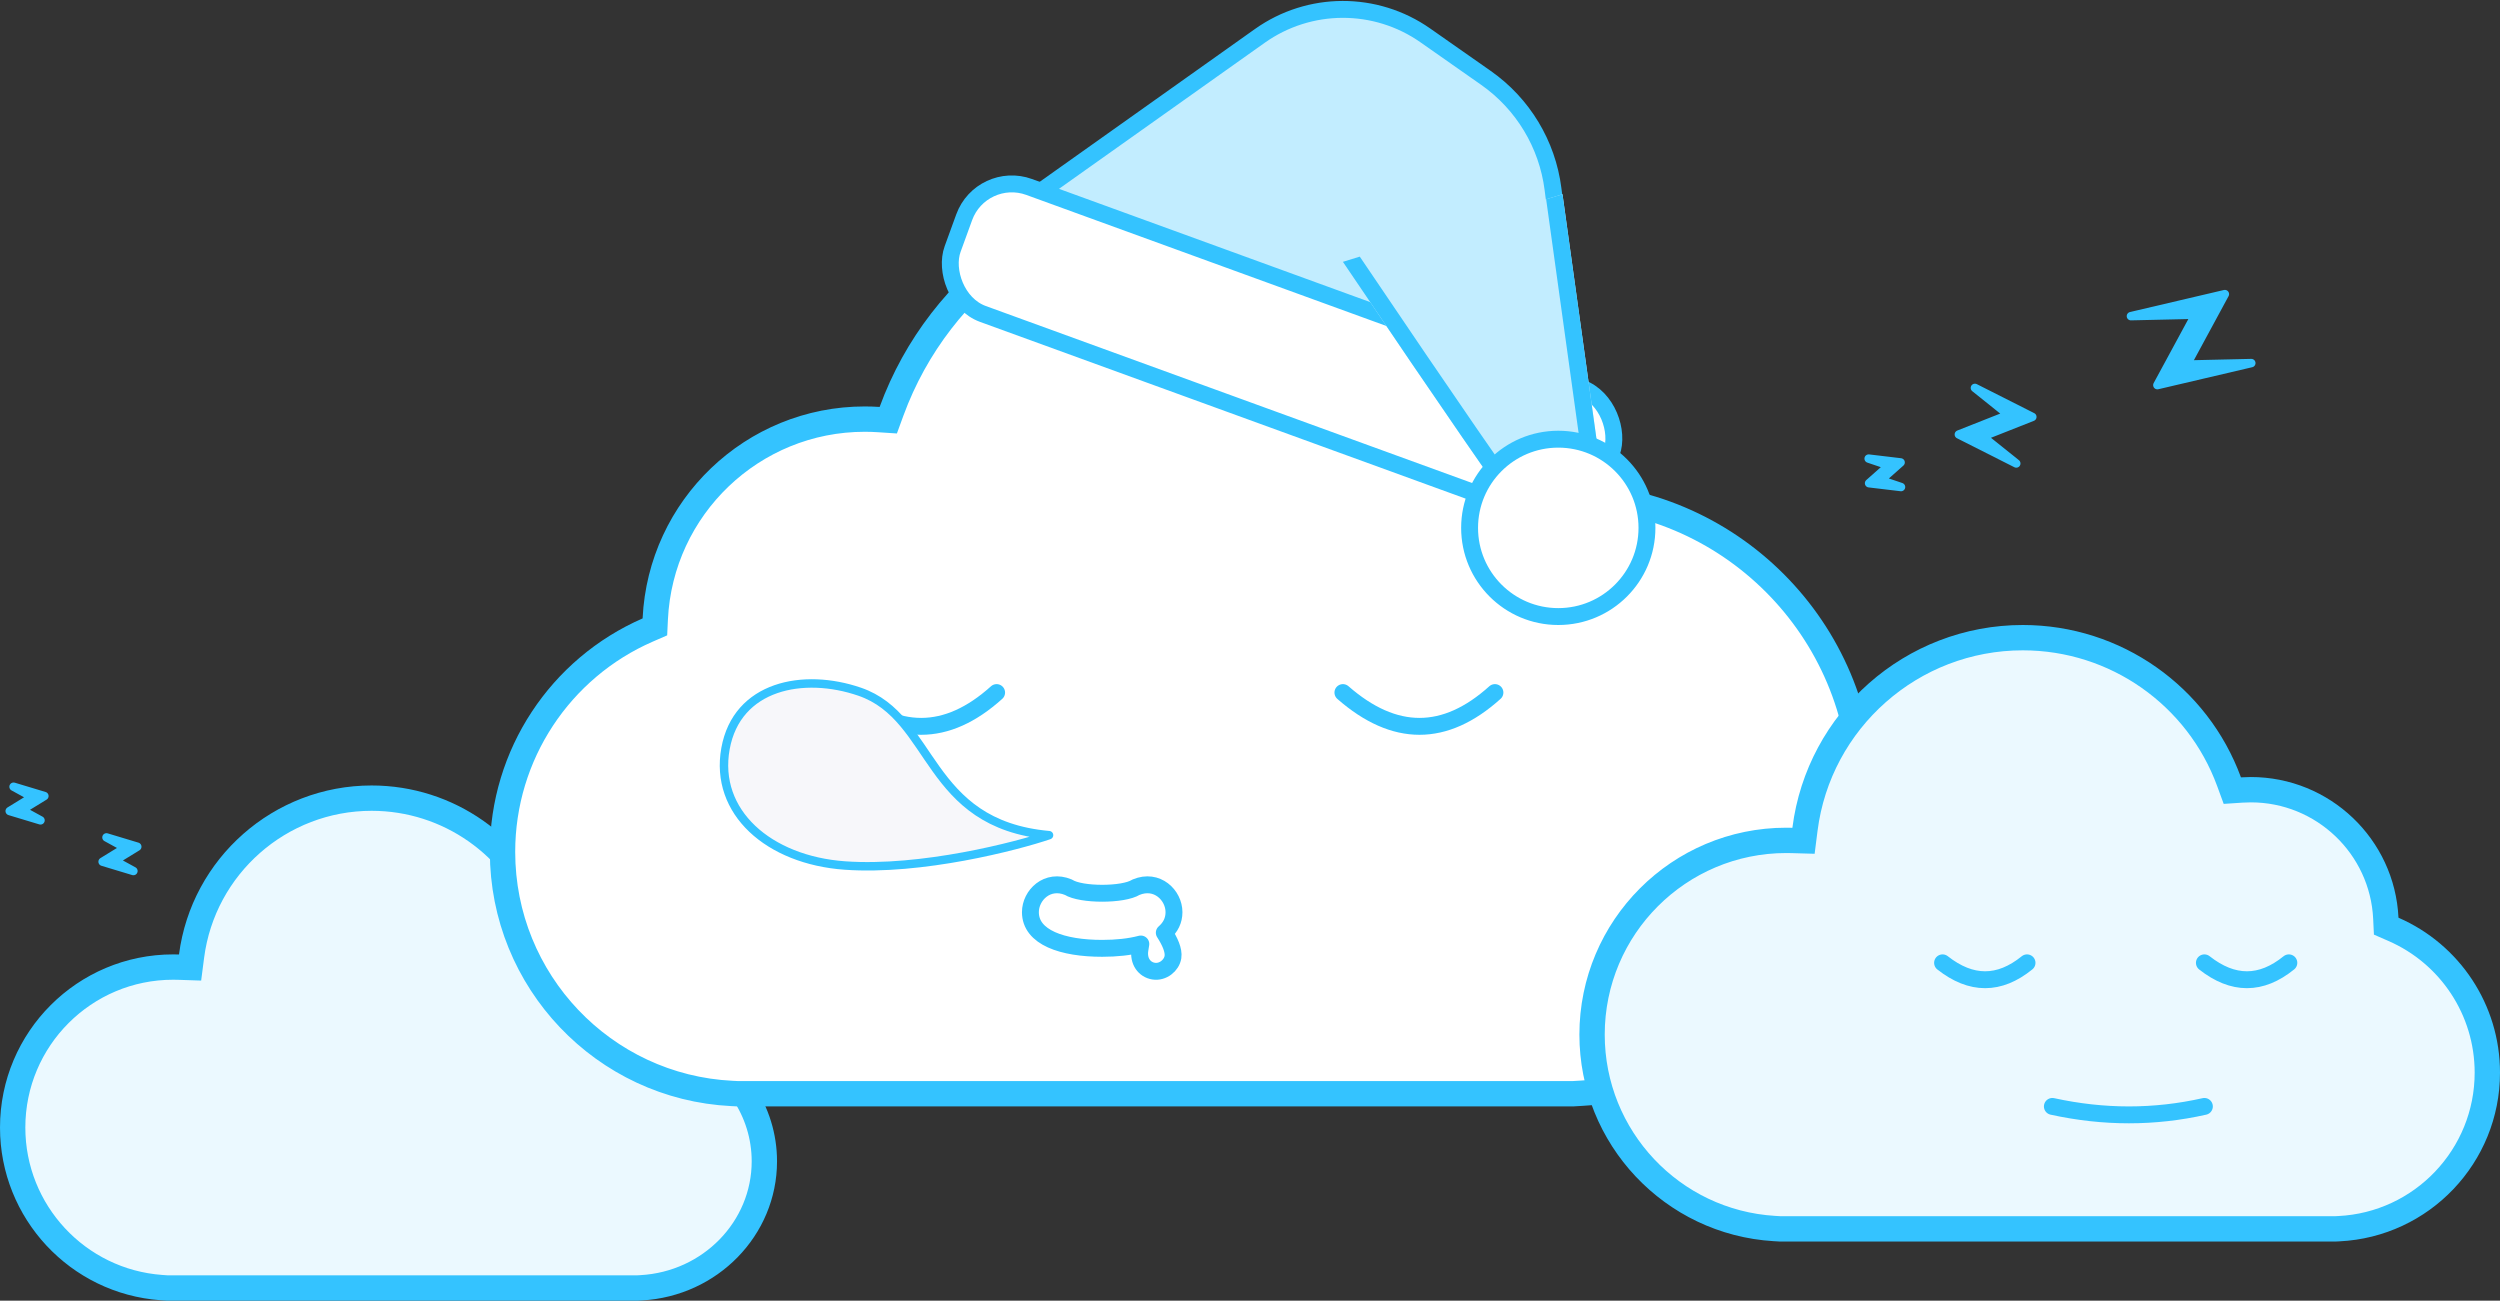 <?xml version="1.0" encoding="UTF-8"?>
<svg width="296px" height="154px" viewBox="0 0 296 154" version="1.1" xmlns="http://www.w3.org/2000/svg" xmlns:xlink="http://www.w3.org/1999/xlink">
    <rect x="0" y="0" width="296" height="154" fill="#333333" stroke="none"/>
    <!-- Generator: Sketch 51.3 (57544) - http://www.bohemiancoding.com/sketch -->
    <title>Group</title>
    <desc>Created with Sketch.</desc>
    <defs></defs>
    <g id="404，500" stroke="none" stroke-width="1" fill="none" fill-rule="evenodd">
        <g id="500-copy-2" transform="translate(-534, -230)">
            <g id="Group" transform="translate(534, 218)">
                <path d="M19.801,164.5 L75.459,164.5 L75.916,164.474 C84.092,164.014 90.5,157.445 90.5,149.5 C90.5,143.561 86.899,138.249 81.397,135.833 L80.503,135.44 L80.5,134.464 C80.48,127.311 74.453,121.5 67,121.5 C66.573,121.5 66.149,121.519 65.728,121.557 L64.583,121.66 L64.186,120.581 C61.101,112.191 53.088,106.5 44,106.5 C33.166,106.5 24.061,114.559 22.68,125.204 L22.505,126.556 L21.143,126.511 C20.929,126.504 20.715,126.5 20.5,126.5 C10.007,126.5 1.5,135.007 1.5,145.5 C1.5,155.476 9.216,163.734 19.108,164.45 L19.801,164.5 Z" id="后" stroke="#34C3FF" stroke-width="3" fill="#EBF9FF"></path>
                <polygon id="Rectangle-Copy-3" stroke="#34C3FF" fill="#34C3FF" stroke-linecap="round" stroke-linejoin="round" transform="translate(223.165, 67.982) scale(-1, 1) rotate(60) translate(-223.165, -67.982) " points="222.665 65.482 222.165 67.982 225.165 66.982 223.665 70.482 224.165 67.982 221.165 68.982"></polygon>
                <polygon id="Rectangle-Copy-6" stroke="#34C3FF" fill="#34C3FF" stroke-linecap="round" stroke-linejoin="round" transform="translate(14.201, 113.139) scale(-1, 1) rotate(50) translate(-14.201, -113.139) " points="13.701 110.639 13.201 113.139 16.201 112.139 14.701 115.639 15.201 113.139 12.201 114.139"></polygon>
                <polygon id="Rectangle-Copy-7" stroke="#34C3FF" fill="#34C3FF" stroke-linecap="round" stroke-linejoin="round" transform="translate(3.201, 107.139) scale(-1, 1) rotate(50) translate(-3.201, -107.139) " points="2.701 104.639 2.201 107.139 5.201 106.139 3.701 109.639 4.201 107.139 1.201 108.139"></polygon>
                <polygon id="Rectangle-Copy-4" stroke="#34C3FF" fill="#34C3FF" stroke-linecap="round" stroke-linejoin="round" transform="translate(236.278, 62.401) scale(-1, 1) rotate(40) translate(-236.278, -62.401) " points="235.278 57.401 234.278 62.401 240.278 60.401 237.278 67.401 238.278 62.401 232.278 64.401"></polygon>
                <polygon id="Rectangle-Copy-5" stroke="#34C3FF" fill="#34C3FF" stroke-linecap="round" stroke-linejoin="round" transform="translate(259.428, 52.211) scale(-1, 1) rotate(80) translate(-259.428, -52.211) " points="257.928 44.711 256.428 52.211 265.428 49.211 260.928 59.711 262.428 52.211 253.428 55.211"></polygon>
                <g id="中" transform="translate(58, 0)">
                    <path d="M35.776,141.5 L134.625,141.5 L135.339,141.465 C150.517,140.716 162.5,128.146 162.5,112.863 C162.5,101.359 155.665,91.111 145.315,86.595 L144.461,86.223 L144.417,85.292 C143.789,72.07 132.881,61.623 119.615,61.623 C119.058,61.623 118.504,61.642 117.952,61.678 L116.83,61.752 L116.444,60.697 C110.734,45.09 95.861,34.5 78.991,34.5 C58.852,34.5 41.941,49.536 39.433,69.368 L39.262,70.719 L37.901,70.679 C37.556,70.669 37.209,70.664 36.862,70.664 C17.333,70.664 1.5,86.521 1.5,106.082 C1.5,124.836 16.097,140.31 34.696,141.435 L35.776,141.5 Z" id="Combined-Shape" stroke="#34C3FF" stroke-width="3" fill="#FFFFFF" transform="translate(82, 88) scale(-1, 1) translate(-82, -88) "></path>
                    <path d="M42,98 C45.049,95.333 48.072,94 51.067,94 C54.063,94 57.04,95.333 60,98" id="Line-Copy" stroke="#34C3FF" stroke-width="2" stroke-linecap="round" transform="translate(51, 96) scale(1, -1) translate(-51, -96) "></path>
                    <path d="M101,98 C104.049,95.333 107.072,94 110.067,94 C113.063,94 116.04,95.333 119,98" id="Line-Copy-2" stroke="#34C3FF" stroke-width="2" stroke-linecap="round" transform="translate(110, 96) scale(1, -1) translate(-110, -96) "></path>
                    <path d="M79.852,122.433 C80.497,123.428 81.005,124.512 80.877,125.321 C80.721,126.309 79.68,127.156 78.589,126.983 C77.498,126.811 76.75,125.806 76.966,124.442 C77.025,124.074 77.053,123.894 77.073,123.769 C75.753,124.119 74.184,124.284 72.5,124.284 C67.806,124.284 64,123 64,120 C64,118 66,116 68.5,117.048 C70,118 75,118 76.5,117.048 C79,116 81,118.001 81,120 C81,120.994 80.582,121.8 79.852,122.433 Z" id="Combined-Shape" stroke="#34C3FF" stroke-width="2" stroke-linecap="round" stroke-linejoin="round"></path>
                    <path d="M44.821,115.55 C53.665,113.516 63.593,107.415 66.875,105.05 C52.432,108.085 49.896,95.692 40.468,95.362 C33.425,95.116 26.344,98.898 27.246,106.46 C28.148,114.023 35.978,117.585 44.821,115.55 Z" id="Oval-2-Copy" stroke="#34C3FF" fill="#F7F7FA" stroke-linecap="round" stroke-linejoin="round" transform="translate(47.021, 105.733) rotate(17) translate(-47.021, -105.733) "></path>
                    <g id="帽子" transform="translate(51, 0)">
                        <path d="M52.94,14.142 C45.996,12.279 38.631,14.985 34.545,20.901 L14.093,50.515 C13.631,51.183 13.384,51.976 13.384,52.788 C13.384,54.997 15.175,56.788 17.384,56.788 L76.07,56.788 C77.345,56.788 78.601,56.484 79.734,55.9 C83.661,53.877 85.206,49.053 83.182,45.125 L73.364,26.063 C70.913,21.304 66.568,17.8 61.398,16.413 L52.94,14.142 Z" id="Rectangle-10" stroke="#34C3FF" stroke-width="2" fill="#C2EDFF" transform="translate(50.54, 34.506) rotate(20) translate(-50.54, -34.506) "></path>
                        <rect id="Rectangle-8" stroke="#34C3FF" stroke-width="2" fill="#FFFFFF" transform="translate(42.798, 53.55) rotate(20) translate(-42.798, -53.55) " x="2.017" y="45.55" width="81.561" height="16" rx="6"></rect>
                        <path d="M76,35 L81,71 C74.85,73.004 71.183,73.338 70,72 C68.817,70.662 62.15,60.996 50,43" id="Rectangle-10" fill="#C2EDFF"></path>
                        <path d="M80.38,69.098 L79.019,71.275 L78.786,69.597 C79.295,69.445 79.827,69.279 80.38,69.098 Z M74.064,35.596 L76,35 L81,71 C74.85,73.004 71.183,73.338 70,72 C68.817,70.662 62.15,60.996 50,43 L51.998,42.385 C63.792,59.849 70.418,69.455 71.498,70.675 C71.479,70.653 71.545,70.687 71.759,70.731 C72.15,70.812 72.721,70.828 73.456,70.761 C74.804,70.639 76.586,70.252 78.786,69.597 L74.064,35.596 Z M80.38,69.098 L79.019,71.275 L78.786,69.597 C79.295,69.445 79.827,69.279 80.38,69.098 Z M74.064,35.596 L76,35 L81,71 C74.85,73.004 71.183,73.338 70,72 C68.817,70.662 62.15,60.996 50,43 L51.998,42.385 C63.792,59.849 70.418,69.455 71.498,70.675 C71.479,70.653 71.545,70.687 71.759,70.731 C72.15,70.812 72.721,70.828 73.456,70.761 C74.804,70.639 76.586,70.252 78.786,69.597 L74.064,35.596 Z" id="Rectangle-10" fill="#34C3FF" fill-rule="nonzero"></path>
                        <circle id="Oval-3" stroke="#34C3FF" stroke-width="2" fill="#FFFFFF" cx="75.5" cy="74.5" r="10.5"></circle>
                    </g>
                </g>
                <g id="前" transform="translate(187, 86)" stroke="#34C3FF">
                    <path d="M23.793,71.5 L89.464,71.5 L89.926,71.477 C99.747,70.994 107.5,62.873 107.5,53 C107.5,45.568 103.078,38.948 96.381,36.031 L95.526,35.658 L95.482,34.727 C95.078,26.221 88.049,19.5 79.5,19.5 C79.141,19.5 78.784,19.512 78.428,19.535 L77.307,19.609 L76.921,18.555 C73.198,8.395 63.5,1.5 52.5,1.5 C39.369,1.5 28.342,11.289 26.707,24.199 L26.536,25.549 L25.176,25.51 C24.951,25.503 24.726,25.5 24.5,25.5 C11.797,25.5 1.5,35.797 1.5,48.5 C1.5,60.678 10.994,70.727 23.09,71.458 L23.793,71.5 Z" id="Combined-Shape-Copy" stroke-width="3" fill="#EBF9FF"></path>
                    <path d="M56,58 C59.049,57.333 62.072,57 65.067,57 C68.063,57 71.04,57.333 74,58" id="Line-Copy-5" stroke-width="2" stroke-linecap="round" transform="translate(65, 57.5) scale(1, -1) translate(-65, -57.5) "></path>
                    <path d="M43,42 C44.694,40.667 46.373,40 48.037,40 C49.701,40 51.356,40.667 53,42" id="Line-Copy-3" stroke-width="2" stroke-linecap="round" transform="translate(48, 41) scale(1, -1) translate(-48, -41) "></path>
                    <path d="M74,42 C75.694,40.667 77.373,40 79.037,40 C80.701,40 82.356,40.667 84,42" id="Line-Copy-4" stroke-width="2" stroke-linecap="round" transform="translate(79, 41) scale(1, -1) translate(-79, -41) "></path>
                </g>
            </g>
        </g>
    </g>
</svg>